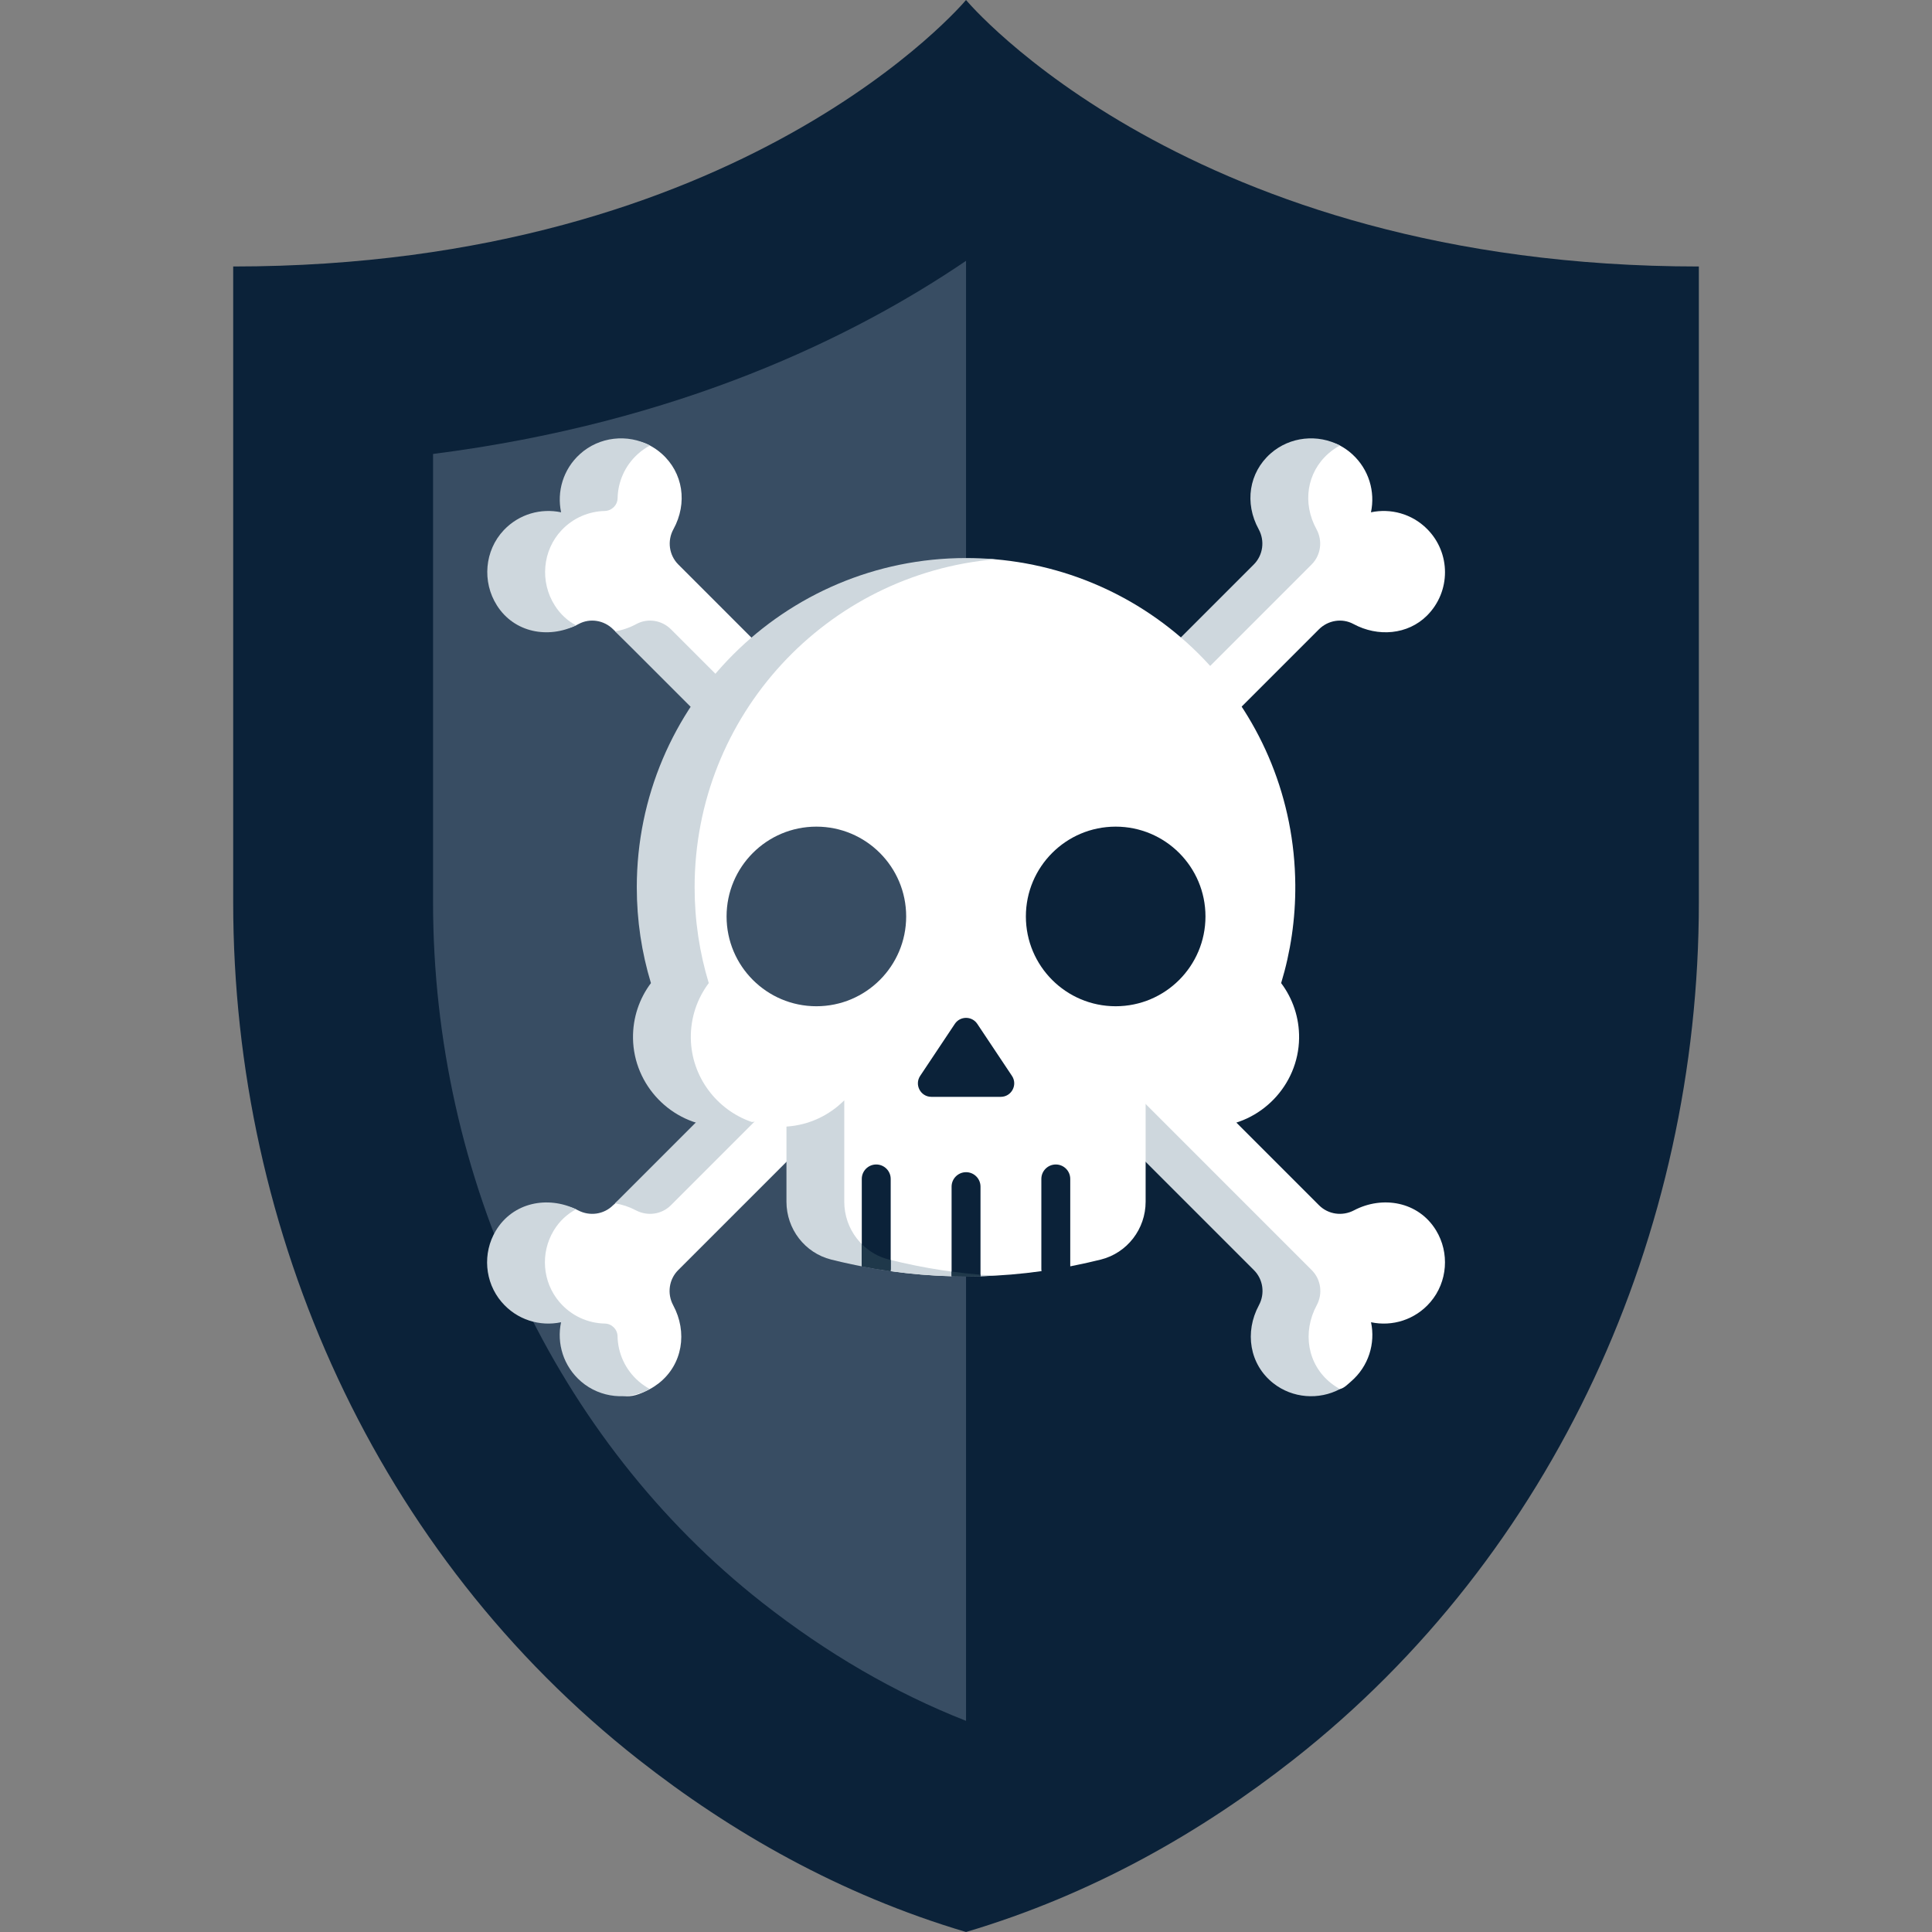 <svg width="120" height="120" viewBox="0 0 120 120" fill="none" xmlns="http://www.w3.org/2000/svg">
<rect x="0" y="0" width="120" height="120" fill="#808080" stroke="none"/>
<path d="M60.002 0C60.002 0 46.208 16.552 14.484 16.552V56.038C14.484 76.657 23.439 96.542 39.651 109.283C45.389 113.793 52.156 117.672 60.002 120C67.847 117.672 74.613 113.793 80.352 109.283C96.564 96.542 105.519 76.657 105.519 56.038V16.552C73.795 16.552 60.002 0 60.002 0Z" fill="#0B2239"/>
<path d="M60.002 106.885C55.609 105.162 51.358 102.695 47.323 99.524C34.533 89.473 26.898 73.217 26.898 56.038V28.196C42.19 26.245 53.048 20.926 60.002 16.2V106.885Z" fill="#384D63"/>
<g clip-path="url(#clip0_622_55571)">
<path d="M81.926 74.86L42.133 35.064C41.553 34.484 41.433 33.591 41.828 32.871C42.716 31.252 42.437 29.356 41.086 28.167C40.864 27.972 40.623 27.807 40.371 27.672C38.984 26.934 37.576 27.75 37.182 28.207C36.257 29.28 35.745 30.546 36.015 31.82C34.797 31.562 32.05 32.862 31.369 34.013C30.821 34.94 31.373 37.264 32.531 38.233C32.74 38.408 34.293 39.565 35.779 38.841C35.834 38.814 35.888 38.786 35.942 38.757C36.646 38.377 37.52 38.523 38.086 39.09L79.044 78.888C79.622 79.466 79.742 80.353 79.354 81.072C78.457 82.738 78.333 83.8 79.089 84.755C80.032 85.948 81.384 86.722 83.23 86.276C83.493 86.212 83.695 85.995 83.906 85.813C85.017 84.86 85.434 83.434 85.157 82.127C86.468 82.405 87.899 81.985 88.853 80.865C89.911 79.623 90.045 77.811 89.195 76.418C88.098 74.62 85.863 74.249 84.097 75.177C83.379 75.555 82.5 75.434 81.926 74.86Z" fill="white"/>
<path d="M34.465 37.617C33.523 36.146 33.685 34.191 34.888 32.924C35.616 32.157 36.582 31.762 37.556 31.738C37.994 31.727 38.351 31.383 38.36 30.945C38.381 29.941 38.798 28.944 39.609 28.207C39.843 27.994 40.099 27.816 40.368 27.672C38.982 26.934 37.22 27.115 36.018 28.207C34.969 29.159 34.581 30.546 34.851 31.82C33.601 31.555 32.244 31.924 31.294 32.926C30.096 34.191 29.932 36.139 30.868 37.609C31.947 39.304 34.054 39.681 35.777 38.841C35.265 38.567 34.812 38.16 34.465 37.617Z" fill="#CED7DD"/>
<path d="M82.68 85.917C81.192 84.746 80.886 82.737 81.784 81.072C82.171 80.353 82.051 79.466 81.473 78.888L41.677 39.089C41.111 38.523 40.237 38.377 39.533 38.757C39.112 38.985 38.664 39.138 38.211 39.214L77.882 78.888C78.46 79.466 78.58 80.352 78.192 81.072C77.295 82.737 77.601 84.746 79.089 85.917C80.284 86.857 81.926 86.971 83.23 86.276C83.038 86.174 82.855 86.054 82.68 85.917Z" fill="#CED7DD"/>
<path d="M38.08 74.86L60.267 54.995L79.035 35.065C79.615 34.484 79.735 33.592 79.34 32.872C78.452 31.252 77.569 30.518 78.92 29.329C80.124 28.27 81.859 26.945 83.227 27.672C83.496 27.816 83.752 27.994 83.986 28.207C85.034 29.16 85.423 30.546 85.153 31.82C86.371 31.562 87.691 31.906 88.636 32.852C90.123 34.338 90.123 36.747 88.636 38.233C87.442 39.427 85.582 39.578 84.064 38.758C83.359 38.377 82.486 38.524 81.92 39.09L42.124 78.888C41.546 79.466 41.426 80.353 41.813 81.072C42.711 82.738 42.405 84.747 40.917 85.917C40.742 86.054 40.558 86.174 40.367 86.276C39.01 87.001 38.458 86.841 37.261 85.814C36.151 84.86 35.734 83.434 36.011 82.127C34.7 82.405 31.123 78.974 31.973 77.581C33.07 75.782 34.143 74.249 35.909 75.177C36.627 75.555 37.506 75.434 38.08 74.86Z" fill="white"/>
<path d="M77.872 35.064L38.199 74.74C38.645 74.813 39.085 74.959 39.5 75.177C40.218 75.555 41.097 75.434 41.671 74.86L81.464 35.064C82.044 34.484 82.164 33.591 81.769 32.871C80.881 31.252 81.16 29.356 82.511 28.167C82.733 27.972 82.974 27.807 83.226 27.672C81.859 26.945 80.123 27.108 78.92 28.167C77.569 29.356 77.289 31.252 78.178 32.871C78.572 33.591 78.453 34.484 77.872 35.064Z" fill="#CED7DD"/>
<path d="M39.69 85.814C38.822 85.069 38.378 84.037 38.357 82.997C38.349 82.567 38 82.218 37.57 82.209C36.526 82.189 35.489 81.741 34.744 80.866C33.691 79.631 33.552 77.83 34.388 76.439C34.746 75.844 35.229 75.403 35.778 75.112C34.025 74.264 31.859 74.668 30.794 76.445C29.96 77.835 30.101 79.632 31.152 80.866C32.106 81.985 33.536 82.405 34.848 82.127C34.571 83.435 34.987 84.86 36.098 85.814C37.294 86.841 39.009 87.001 40.366 86.276C40.128 86.149 39.901 85.995 39.69 85.814Z" fill="#CED7DD"/>
<path d="M80.689 64.49C80.647 67.409 78.31 69.835 75.395 69.979C73.737 70.06 72.229 69.419 71.157 68.341V74.642C71.157 76.333 70.015 77.823 68.374 78.234C67.742 78.392 67.109 78.532 66.477 78.654C66.477 78.654 65.878 77.605 65.579 77.654C65.284 77.703 64.693 78.952 64.693 78.952C63.428 79.129 62.164 79.236 60.9 79.268C60.9 79.268 60.301 78.12 60.002 78.12C59.703 78.12 59.104 79.268 59.104 79.268C57.84 79.236 56.576 79.129 55.311 78.952C55.311 78.952 54.72 77.703 54.425 77.654C54.126 77.604 53.751 78.532 53.452 78.473C52.819 78.351 52.262 77.23 51.63 77.072C49.988 76.661 50.008 76.333 50.008 74.642L48.846 69.974V68.341C48.248 68.943 47.558 69.648 46.691 69.689C43.609 69.835 40.512 66.924 40.477 64.49C40.459 63.203 40.877 62.015 41.592 61.062C41.021 59.179 40.713 57.182 40.713 55.112C40.713 43.816 48.708 34.777 60.002 34.777C60.608 34.777 61.209 34.687 61.802 34.738C72.224 35.639 80.374 44.296 80.453 54.957C80.469 57.081 80.16 59.132 79.574 61.062C80.289 62.014 80.707 63.203 80.689 64.49Z" fill="white"/>
<path d="M42.908 64.49C42.89 63.203 43.307 62.014 44.023 61.062C43.451 59.179 43.144 57.182 43.144 55.112C43.144 44.421 51.347 35.646 61.803 34.738C61.211 34.687 60.61 34.661 60.004 34.661C48.709 34.661 39.552 43.817 39.552 55.112C39.552 57.182 39.86 59.179 40.431 61.062C39.716 62.014 39.299 63.203 39.317 64.49C39.359 67.409 41.695 69.835 44.611 69.979C45.342 70.015 46.044 69.91 46.693 69.689C44.52 68.945 42.943 66.883 42.908 64.49Z" fill="#CED7DD"/>
<path d="M55.222 78.235C53.58 77.824 52.439 76.334 52.439 74.642V68.342C51.508 69.277 50.248 69.884 48.848 69.974V74.642C48.848 76.334 49.989 77.824 51.63 78.235C55.02 79.083 58.409 79.416 61.799 79.234C59.606 79.116 57.414 78.783 55.222 78.235Z" fill="#CED7DD"/>
<path d="M50.707 62.5C53.787 62.5 56.284 60.002 56.284 56.922C56.284 53.842 53.787 51.344 50.707 51.344C47.626 51.344 45.129 53.842 45.129 56.922C45.129 60.002 47.626 62.5 50.707 62.5Z" fill="#384D63"/>
<path d="M69.296 62.5C72.377 62.5 74.874 60.002 74.874 56.922C74.874 53.842 72.377 51.344 69.296 51.344C66.216 51.344 63.719 53.842 63.719 56.922C63.719 60.002 66.216 62.5 69.296 62.5Z" fill="#0B2239"/>
<path d="M60.901 73.704V79.269C60.303 79.287 59.704 79.287 59.105 79.269V73.704C59.105 73.209 59.508 72.807 60.003 72.807C60.499 72.806 60.901 73.209 60.901 73.704Z" fill="#0B2239"/>
<path d="M55.323 73.225V78.81C55.323 78.859 55.319 78.906 55.311 78.952C54.716 78.869 54.122 78.77 53.527 78.654V73.225C53.527 72.73 53.928 72.328 54.425 72.328C54.921 72.328 55.323 72.73 55.323 73.225Z" fill="#0B2239"/>
<path d="M60.901 79.27V79.174C60.303 79.125 59.704 79.061 59.105 78.981V79.27C59.704 79.286 60.303 79.286 60.901 79.27Z" fill="#1F384A"/>
<path d="M55.323 78.26C55.289 78.251 55.255 78.243 55.222 78.234C54.562 78.069 53.984 77.73 53.527 77.274V78.655C54.122 78.77 54.717 78.87 55.312 78.953C55.319 78.906 55.323 78.859 55.323 78.81L55.323 78.26Z" fill="#1F384A"/>
<path d="M66.475 73.225V78.654C65.88 78.77 65.287 78.869 64.692 78.952C64.683 78.906 64.68 78.859 64.68 78.81V73.225C64.68 72.73 65.082 72.328 65.578 72.328C66.074 72.328 66.475 72.73 66.475 73.225Z" fill="#0B2239"/>
<path d="M62.157 68.127H57.851C57.182 68.127 56.783 67.381 57.154 66.824L59.306 63.595C59.638 63.097 60.369 63.097 60.701 63.595L62.854 66.824C63.225 67.381 62.826 68.127 62.157 68.127Z" fill="#0B2239"/>
</g>
<defs>
<clipPath id="clip0_622_55571">
<rect width="59.496" height="59.496" fill="white" transform="translate(30.254 27.227)"/>
</clipPath>
</defs>
</svg>
